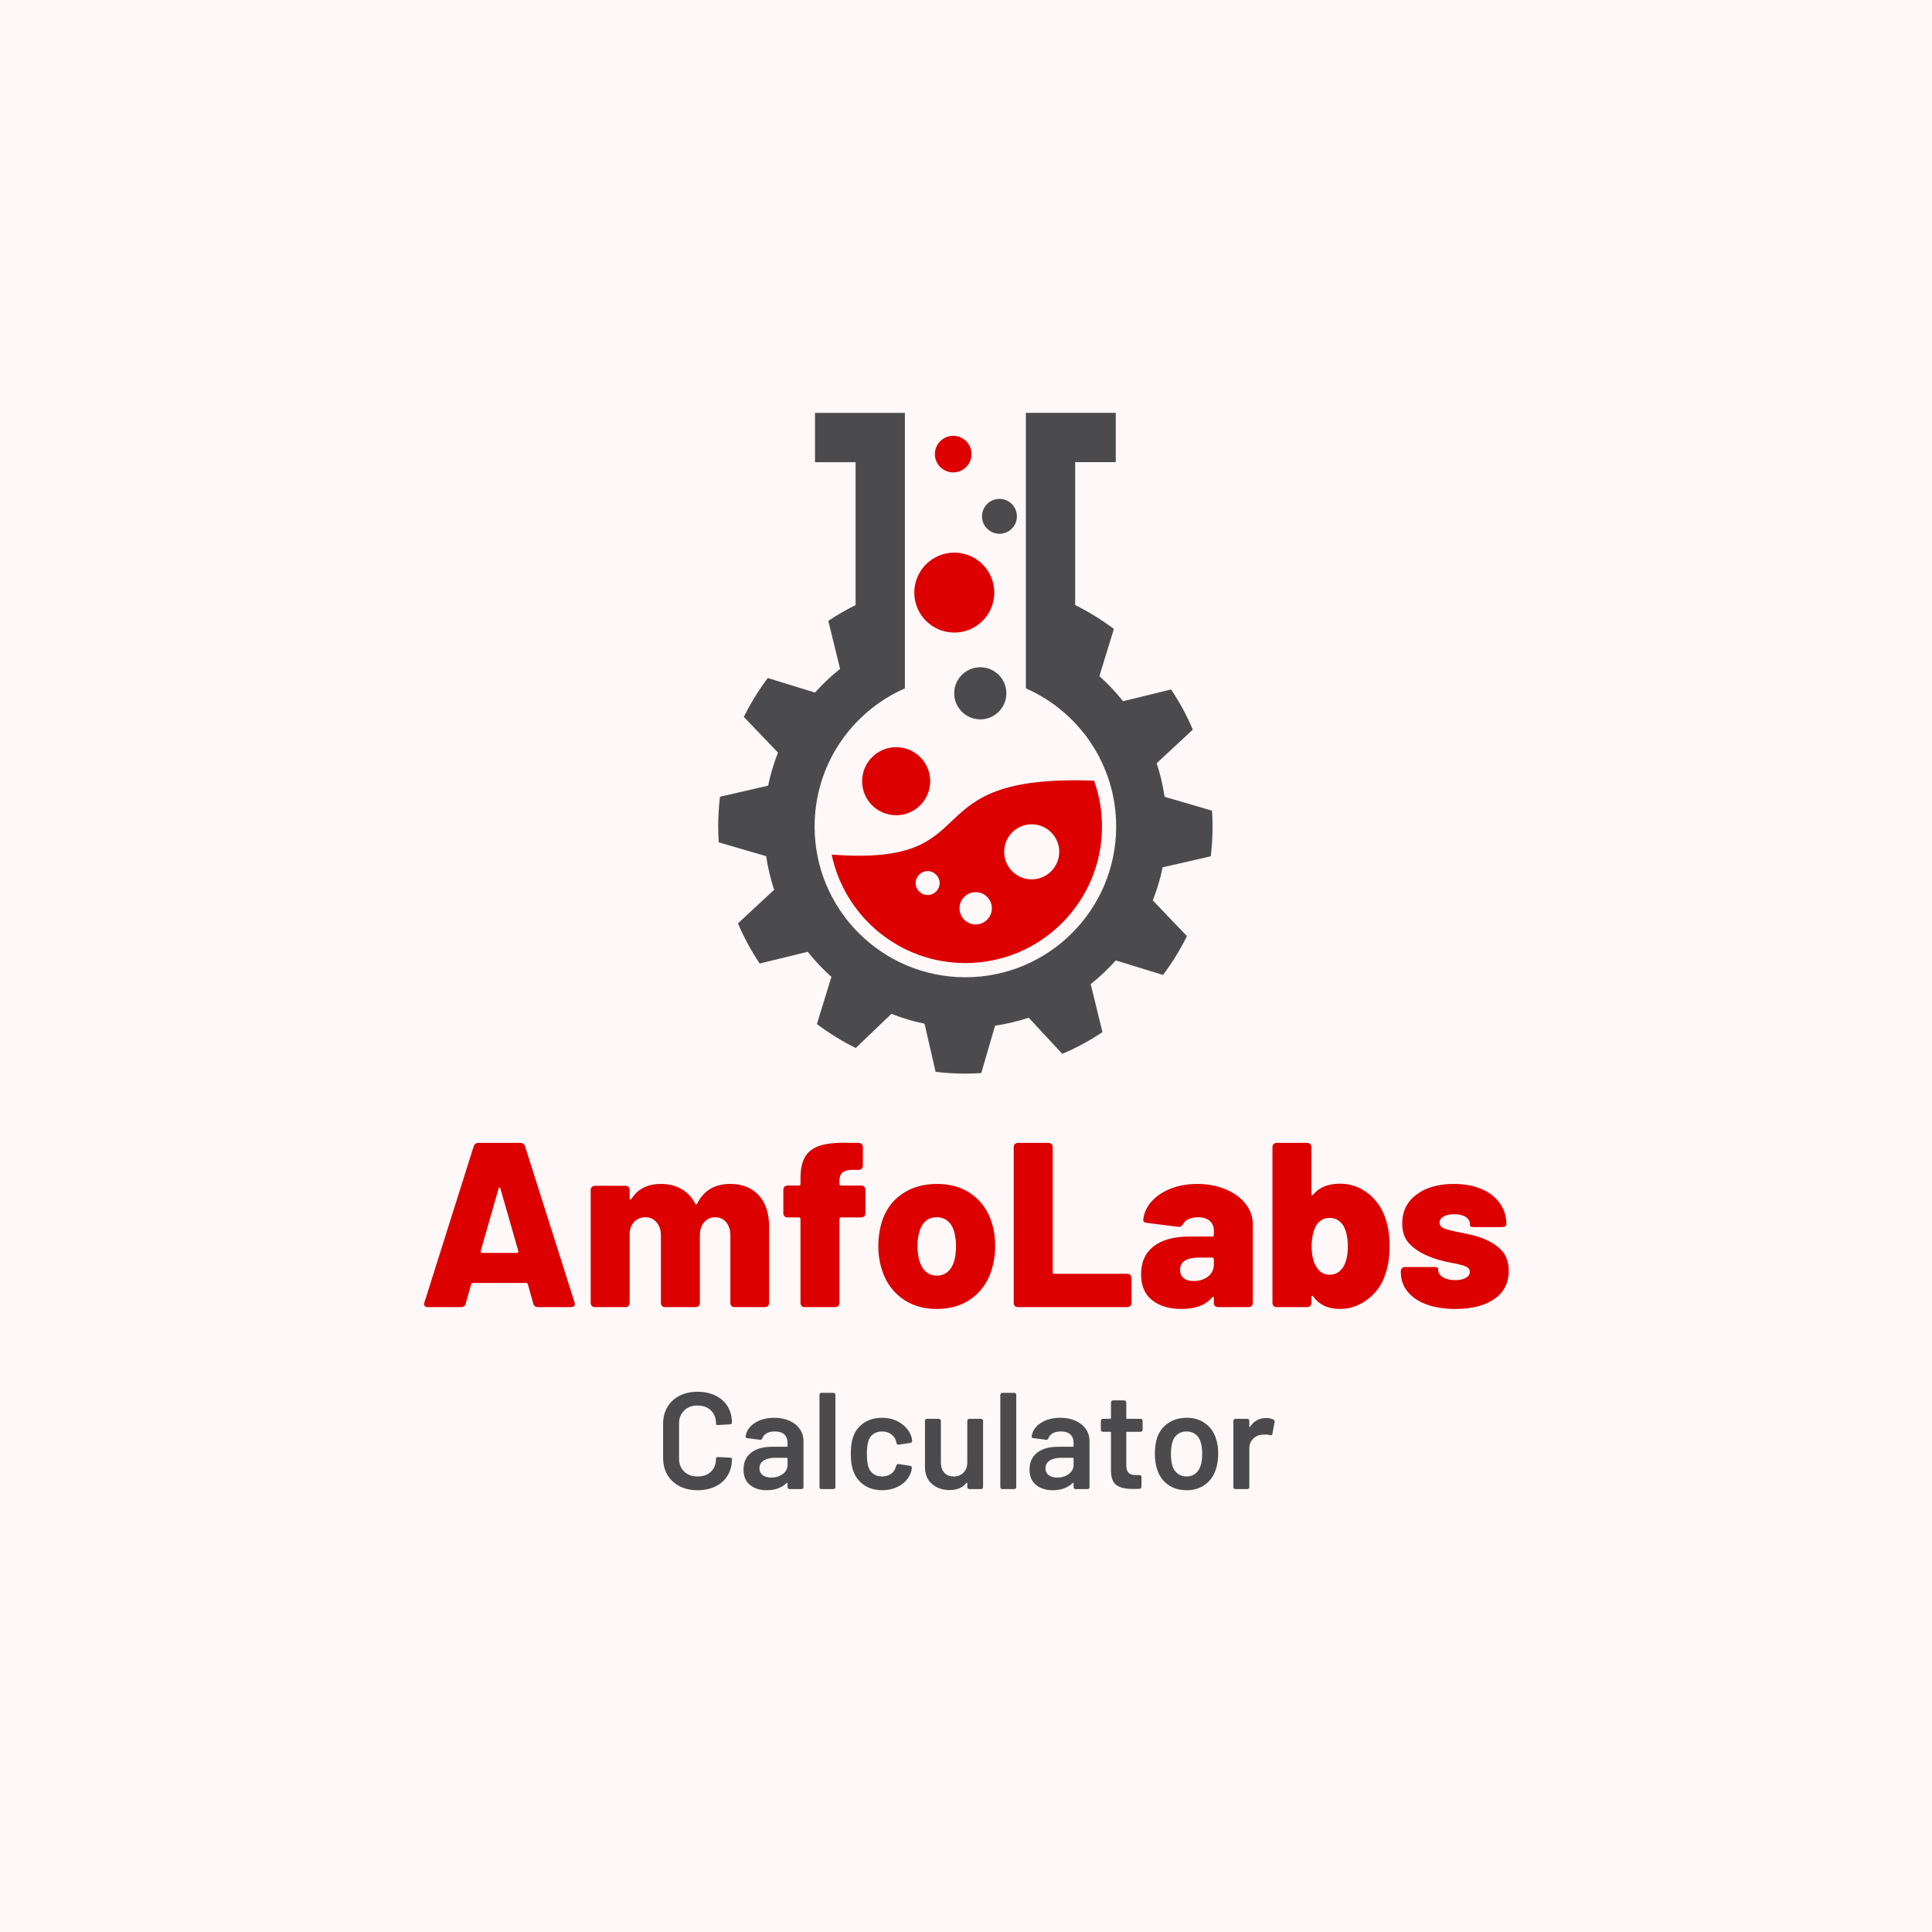 <svg xmlns="http://www.w3.org/2000/svg" width="375" viewBox="0 0 375 375" height="375" version="1.0"><defs><clipPath id="a"><path d="M 139.383 80.133 L 235.383 80.133 L 235.383 208.383 L 139.383 208.383 Z M 139.383 80.133"/></clipPath></defs><path fill="#FFF" d="M-37.5 -37.5H412.5V412.5H-37.5z"/><path fill="#FFF" d="M-37.5 -37.5H412.5V412.5H-37.5z"/><path fill="#FFF8F8" d="M-37.5 -37.5H412.5V412.5H-37.5z"/><path fill="#DC0000" d="M 185.02 84.59 C 186.98 84.59 188.574 86.184 188.574 88.145 C 188.574 90.105 186.98 91.695 185.02 91.695 C 183.055 91.695 181.461 90.105 181.461 88.145 C 181.461 86.18 183.055 84.59 185.02 84.59 Z M 185.02 84.59" fill-rule="evenodd"/><path fill="#DC0000" d="M 185.227 107.266 C 189.516 107.266 192.988 110.738 192.988 115.023 C 192.988 119.309 189.516 122.781 185.227 122.781 C 180.941 122.781 177.465 119.309 177.465 115.023 C 177.465 110.738 180.941 107.266 185.227 107.266 Z M 185.227 107.266" fill-rule="evenodd"/><path fill="#4B4B4D" d="M 193.996 96.832 C 195.867 96.832 197.383 98.352 197.383 100.219 C 197.383 102.09 195.863 103.605 193.996 103.605 C 192.125 103.605 190.605 102.09 190.605 100.219 C 190.605 98.352 192.125 96.832 193.996 96.832 Z M 193.996 96.832" fill-rule="evenodd"/><path fill="#DC0000" d="M 173.945 145.027 C 177.594 145.027 180.551 147.984 180.551 151.633 C 180.551 155.281 177.594 158.238 173.945 158.238 C 170.293 158.238 167.336 155.281 167.336 151.633 C 167.336 147.984 170.293 145.027 173.945 145.027 Z M 173.945 145.027" fill-rule="evenodd"/><path fill="#4B4B4D" d="M 190.273 129.512 C 193.07 129.512 195.336 131.777 195.336 134.57 C 195.336 137.363 193.07 139.629 190.273 139.629 C 187.477 139.629 185.211 137.363 185.211 134.57 C 185.211 131.777 187.477 129.512 190.273 129.512 Z M 190.273 129.512" fill-rule="evenodd"/><path fill="#DC0000" d="M 212.363 151.531 C 213.359 154.336 213.898 157.336 213.898 160.422 C 213.898 175.062 202.027 186.93 187.383 186.93 C 174.605 186.93 163.941 177.898 161.43 165.875 C 192.711 168.281 176.137 150.137 212.363 151.531 Z M 180.055 169.078 C 181.336 169.078 182.379 170.117 182.379 171.402 C 182.379 172.688 181.336 173.727 180.055 173.727 C 178.77 173.727 177.727 172.688 177.727 171.402 C 177.727 170.117 178.77 169.078 180.055 169.078 Z M 200.25 159.996 C 203.203 159.996 205.598 162.387 205.598 165.34 C 205.598 168.289 203.203 170.684 200.25 170.684 C 197.301 170.684 194.906 168.289 194.906 165.34 C 194.906 162.387 197.301 159.996 200.25 159.996 Z M 189.379 173.164 C 191.113 173.164 192.52 174.566 192.52 176.301 C 192.52 178.031 191.113 179.438 189.379 179.438 C 187.648 179.438 186.242 178.031 186.242 176.301 C 186.242 174.566 187.648 173.164 189.379 173.164 Z M 189.379 173.164" fill-rule="evenodd"/><g clip-path="url(#a)"><path fill="#4B4B4D" d="M 199.121 133.609 L 199.121 80.133 L 216.57 80.133 L 216.57 89.703 L 208.691 89.703 L 208.691 117.441 C 211.344 118.758 213.859 120.312 216.207 122.078 L 213.387 131.238 C 215.055 132.727 216.594 134.352 217.984 136.102 L 227.309 133.824 C 228.945 136.273 230.359 138.879 231.527 141.617 L 224.508 148.141 C 225.199 150.242 225.723 152.418 226.051 154.66 L 235.258 157.348 C 235.32 158.363 235.359 159.387 235.359 160.422 C 235.359 162.379 235.238 164.309 235.012 166.207 L 225.672 168.344 C 225.215 170.559 224.57 172.707 223.758 174.77 L 230.387 181.699 C 229.07 184.359 227.508 186.883 225.738 189.238 L 216.57 186.418 C 215.082 188.086 213.457 189.625 211.707 191.016 L 213.984 200.34 C 211.535 201.973 208.93 203.387 206.191 204.555 L 199.668 197.535 C 197.566 198.227 195.387 198.75 193.145 199.082 L 190.457 208.285 C 189.441 208.348 188.414 208.387 187.383 208.387 C 185.426 208.387 183.492 208.266 181.594 208.039 L 179.457 198.699 C 177.242 198.242 175.094 197.602 173.031 196.785 L 166.098 203.418 C 163.438 202.098 160.914 200.539 158.559 198.766 L 161.379 189.605 C 159.711 188.117 158.168 186.488 156.777 184.742 L 147.453 187.02 C 145.816 184.57 144.402 181.965 143.234 179.23 L 150.258 172.703 C 149.562 170.605 149.043 168.426 148.711 166.184 L 139.504 163.5 C 139.441 162.48 139.402 161.457 139.402 160.422 C 139.402 158.465 139.523 156.535 139.75 154.641 L 149.094 152.5 C 149.551 150.285 150.191 148.141 151.008 146.078 L 144.375 139.148 C 145.695 136.484 147.254 133.961 149.027 131.605 L 158.191 134.426 C 159.68 132.758 161.309 131.219 163.059 129.828 L 160.777 120.508 C 162.469 119.379 164.238 118.352 166.07 117.445 L 166.07 89.707 L 158.191 89.707 L 158.191 80.137 L 175.641 80.137 L 175.641 133.617 C 165.32 138.141 158.113 148.438 158.113 160.426 C 158.113 176.586 171.219 189.684 187.383 189.684 C 203.543 189.684 216.648 176.586 216.648 160.426 C 216.648 148.438 209.438 138.137 199.121 133.613 Z M 199.121 133.609" fill-rule="evenodd"/></g><g fill="#DC0000"><g><g><path d="M 23.281 0 C 22.789 0 22.484 -0.227 22.359 -0.688 L 21.312 -4.422 C 21.281 -4.598 21.16 -4.688 20.953 -4.688 L 10.656 -4.688 C 10.477 -4.688 10.359 -4.598 10.297 -4.422 L 9.25 -0.688 C 9.125 -0.227 8.816 0 8.328 0 L 1.906 0 C 1.602 0 1.391 -0.082 1.266 -0.25 C 1.148 -0.414 1.141 -0.633 1.234 -0.906 L 10.797 -31.203 C 10.941 -31.648 11.258 -31.875 11.75 -31.875 L 19.812 -31.875 C 20.332 -31.875 20.648 -31.648 20.766 -31.203 L 30.375 -0.906 C 30.406 -0.844 30.422 -0.738 30.422 -0.594 C 30.422 -0.195 30.18 0 29.703 0 Z M 12.156 -10.797 C 12.156 -10.609 12.25 -10.516 12.438 -10.516 L 19.172 -10.516 C 19.297 -10.516 19.379 -10.551 19.422 -10.625 C 19.473 -10.707 19.484 -10.797 19.453 -10.891 L 15.984 -23 C 15.953 -23.156 15.898 -23.234 15.828 -23.234 C 15.754 -23.234 15.688 -23.156 15.625 -23 L 12.156 -10.891 Z M 12.156 -10.797" transform="translate(81.146 253.708)"/></g></g></g><g fill="#DC0000"><g><g><path d="M 28.969 -23.906 C 31.332 -23.906 33.18 -23.176 34.516 -21.719 C 35.859 -20.27 36.531 -18.223 36.531 -15.578 L 36.531 -0.812 C 36.531 -0.57 36.453 -0.375 36.297 -0.219 C 36.148 -0.07 35.953 0 35.703 0 L 29.828 0 C 29.586 0 29.391 -0.07 29.234 -0.219 C 29.086 -0.375 29.016 -0.57 29.016 -0.812 L 29.016 -13.938 C 29.016 -14.969 28.75 -15.805 28.219 -16.453 C 27.688 -17.109 26.977 -17.438 26.094 -17.438 C 25.219 -17.438 24.5 -17.117 23.938 -16.484 C 23.375 -15.848 23.094 -15 23.094 -13.938 L 23.094 -0.812 C 23.094 -0.57 23.016 -0.375 22.859 -0.219 C 22.711 -0.07 22.516 0 22.266 0 L 16.344 0 C 16.102 0 15.906 -0.07 15.75 -0.219 C 15.602 -0.375 15.531 -0.57 15.531 -0.812 L 15.531 -13.938 C 15.531 -14.969 15.25 -15.805 14.688 -16.453 C 14.125 -17.109 13.406 -17.438 12.531 -17.438 C 11.707 -17.438 11.02 -17.176 10.469 -16.656 C 9.926 -16.145 9.594 -15.469 9.469 -14.625 L 9.469 -0.812 C 9.469 -0.57 9.391 -0.375 9.234 -0.219 C 9.086 -0.07 8.895 0 8.656 0 L 2.734 0 C 2.492 0 2.297 -0.07 2.141 -0.219 C 1.984 -0.375 1.906 -0.57 1.906 -0.812 L 1.906 -22.734 C 1.906 -22.973 1.984 -23.164 2.141 -23.312 C 2.297 -23.469 2.492 -23.547 2.734 -23.547 L 8.656 -23.547 C 8.895 -23.547 9.086 -23.469 9.234 -23.312 C 9.391 -23.164 9.469 -22.973 9.469 -22.734 L 9.469 -21.141 C 9.469 -20.984 9.504 -20.895 9.578 -20.875 C 9.66 -20.863 9.75 -20.922 9.844 -21.047 C 11.051 -22.953 12.961 -23.906 15.578 -23.906 C 17.066 -23.906 18.379 -23.578 19.516 -22.922 C 20.648 -22.273 21.539 -21.332 22.188 -20.094 C 22.238 -19.969 22.301 -19.91 22.375 -19.922 C 22.457 -19.941 22.531 -20.008 22.594 -20.125 C 23.863 -22.645 25.988 -23.906 28.969 -23.906 Z M 28.969 -23.906" transform="translate(112.748 253.708)"/></g></g></g><g fill="#DC0000"><g><g><path d="M 16.172 -23.594 C 16.41 -23.594 16.602 -23.516 16.75 -23.359 C 16.906 -23.211 16.984 -23.016 16.984 -22.766 L 16.984 -18.219 C 16.984 -17.977 16.906 -17.781 16.75 -17.625 C 16.602 -17.477 16.41 -17.406 16.172 -17.406 L 12.25 -17.406 C 12.039 -17.406 11.938 -17.297 11.938 -17.078 L 11.938 -0.812 C 11.938 -0.57 11.859 -0.375 11.703 -0.219 C 11.555 -0.07 11.359 0 11.109 0 L 5.188 0 C 4.945 0 4.75 -0.07 4.594 -0.219 C 4.445 -0.375 4.375 -0.57 4.375 -0.812 L 4.375 -17.078 C 4.375 -17.297 4.266 -17.406 4.047 -17.406 L 1.875 -17.406 C 1.625 -17.406 1.422 -17.477 1.266 -17.625 C 1.117 -17.781 1.047 -17.977 1.047 -18.219 L 1.047 -22.766 C 1.047 -23.016 1.117 -23.211 1.266 -23.359 C 1.422 -23.516 1.625 -23.594 1.875 -23.594 L 4.047 -23.594 C 4.266 -23.594 4.375 -23.695 4.375 -23.906 L 4.375 -25.047 C 4.375 -26.836 4.691 -28.242 5.328 -29.266 C 5.961 -30.285 6.977 -31 8.375 -31.406 C 9.77 -31.812 11.672 -31.969 14.078 -31.875 L 15.672 -31.875 C 15.91 -31.875 16.102 -31.797 16.25 -31.641 C 16.406 -31.492 16.484 -31.301 16.484 -31.062 L 16.484 -27.469 C 16.484 -27.219 16.406 -27.016 16.25 -26.859 C 16.102 -26.711 15.91 -26.641 15.672 -26.641 L 14.172 -26.641 C 13.348 -26.578 12.77 -26.379 12.438 -26.047 C 12.102 -25.711 11.938 -25.156 11.938 -24.375 L 11.938 -23.906 C 11.938 -23.695 12.039 -23.594 12.25 -23.594 Z M 16.172 -23.594" transform="translate(150.998 253.708)"/></g></g></g><g fill="#DC0000"><g><g><path d="M 12.703 0.359 C 9.973 0.359 7.66 -0.367 5.766 -1.828 C 3.867 -3.285 2.582 -5.258 1.906 -7.75 C 1.539 -8.988 1.359 -10.352 1.359 -11.844 C 1.359 -13.363 1.555 -14.836 1.953 -16.266 C 2.648 -18.66 3.945 -20.531 5.844 -21.875 C 7.75 -23.227 10.051 -23.906 12.75 -23.906 C 15.426 -23.906 17.688 -23.227 19.531 -21.875 C 21.383 -20.531 22.676 -18.676 23.406 -16.312 C 23.832 -14.938 24.047 -13.477 24.047 -11.938 C 24.047 -10.539 23.879 -9.203 23.547 -7.922 C 22.91 -5.367 21.633 -3.348 19.719 -1.859 C 17.812 -0.379 15.473 0.359 12.703 0.359 Z M 12.703 -6.109 C 13.586 -6.109 14.328 -6.383 14.922 -6.938 C 15.516 -7.5 15.93 -8.27 16.172 -9.25 C 16.348 -10.039 16.438 -10.906 16.438 -11.844 C 16.438 -12.75 16.332 -13.629 16.125 -14.484 C 15.883 -15.422 15.473 -16.145 14.891 -16.656 C 14.316 -17.176 13.586 -17.438 12.703 -17.438 C 11.797 -17.438 11.062 -17.176 10.5 -16.656 C 9.938 -16.145 9.535 -15.422 9.297 -14.484 C 9.078 -13.816 8.969 -12.938 8.969 -11.844 C 8.969 -10.906 9.062 -10.039 9.25 -9.25 C 9.52 -8.27 9.941 -7.5 10.516 -6.938 C 11.098 -6.383 11.828 -6.109 12.703 -6.109 Z M 12.703 -6.109" transform="translate(169.121 253.708)"/></g></g></g><g fill="#DC0000"><g><g><path d="M 3.047 0 C 2.805 0 2.609 -0.07 2.453 -0.219 C 2.305 -0.375 2.234 -0.57 2.234 -0.812 L 2.234 -31.062 C 2.234 -31.301 2.305 -31.492 2.453 -31.641 C 2.609 -31.797 2.805 -31.875 3.047 -31.875 L 8.969 -31.875 C 9.219 -31.875 9.414 -31.797 9.562 -31.641 C 9.719 -31.492 9.797 -31.301 9.797 -31.062 L 9.797 -6.781 C 9.797 -6.57 9.898 -6.469 10.109 -6.469 L 24.281 -6.469 C 24.52 -6.469 24.711 -6.391 24.859 -6.234 C 25.016 -6.086 25.094 -5.891 25.094 -5.641 L 25.094 -0.812 C 25.094 -0.57 25.016 -0.375 24.859 -0.219 C 24.711 -0.07 24.52 0 24.281 0 Z M 3.047 0" transform="translate(194.53 253.708)"/></g></g></g><g fill="#DC0000"><g><g><path d="M 11.797 -23.906 C 13.797 -23.906 15.613 -23.562 17.25 -22.875 C 18.895 -22.195 20.188 -21.258 21.125 -20.062 C 22.07 -18.863 22.547 -17.535 22.547 -16.078 L 22.547 -0.812 C 22.547 -0.57 22.469 -0.375 22.312 -0.219 C 22.164 -0.07 21.969 0 21.719 0 L 15.812 0 C 15.562 0 15.359 -0.07 15.203 -0.219 C 15.055 -0.375 14.984 -0.57 14.984 -0.812 L 14.984 -1.734 C 14.984 -1.879 14.941 -1.969 14.859 -2 C 14.785 -2.031 14.707 -1.988 14.625 -1.875 C 13.406 -0.383 11.445 0.359 8.75 0.359 C 6.344 0.359 4.426 -0.207 3 -1.344 C 1.57 -2.477 0.859 -4.156 0.859 -6.375 C 0.859 -8.719 1.672 -10.523 3.297 -11.797 C 4.922 -13.066 7.27 -13.703 10.344 -13.703 L 14.672 -13.703 C 14.879 -13.703 14.984 -13.812 14.984 -14.031 L 14.984 -14.797 C 14.984 -15.617 14.719 -16.266 14.188 -16.734 C 13.656 -17.203 12.906 -17.438 11.938 -17.438 C 11.238 -17.438 10.633 -17.32 10.125 -17.094 C 9.625 -16.875 9.27 -16.566 9.062 -16.172 C 8.914 -15.953 8.77 -15.789 8.625 -15.688 C 8.488 -15.582 8.316 -15.547 8.109 -15.578 L 2 -16.344 C 1.457 -16.406 1.219 -16.617 1.281 -16.984 C 1.426 -18.297 1.969 -19.473 2.906 -20.516 C 3.852 -21.566 5.094 -22.395 6.625 -23 C 8.156 -23.602 9.879 -23.906 11.797 -23.906 Z M 11.016 -5.062 C 12.172 -5.062 13.117 -5.352 13.859 -5.938 C 14.609 -6.531 14.984 -7.316 14.984 -8.297 L 14.984 -9.297 C 14.984 -9.504 14.879 -9.609 14.672 -9.609 L 12.031 -9.609 C 10.875 -9.609 9.984 -9.41 9.359 -9.016 C 8.734 -8.617 8.422 -8.023 8.422 -7.234 C 8.422 -6.566 8.648 -6.035 9.109 -5.641 C 9.566 -5.254 10.203 -5.062 11.016 -5.062 Z M 11.016 -5.062" transform="translate(220.622 253.708)"/></g></g></g><g fill="#DC0000"><g><g><path d="M 23.781 -17.625 C 24.414 -15.957 24.734 -14.047 24.734 -11.891 C 24.734 -9.879 24.488 -8.133 24 -6.656 C 23.395 -4.582 22.254 -2.895 20.578 -1.594 C 18.91 -0.289 17.094 0.359 15.125 0.359 C 12.812 0.359 11.078 -0.441 9.922 -2.047 C 9.836 -2.172 9.754 -2.219 9.672 -2.188 C 9.598 -2.156 9.562 -2.062 9.562 -1.906 L 9.562 -0.812 C 9.562 -0.57 9.484 -0.375 9.328 -0.219 C 9.18 -0.07 8.988 0 8.75 0 L 2.828 0 C 2.578 0 2.375 -0.07 2.219 -0.219 C 2.07 -0.375 2 -0.57 2 -0.812 L 2 -31.062 C 2 -31.301 2.07 -31.492 2.219 -31.641 C 2.375 -31.797 2.578 -31.875 2.828 -31.875 L 8.75 -31.875 C 8.988 -31.875 9.18 -31.797 9.328 -31.641 C 9.484 -31.492 9.562 -31.301 9.562 -31.062 L 9.562 -22 C 9.562 -21.844 9.598 -21.75 9.672 -21.719 C 9.754 -21.695 9.836 -21.742 9.922 -21.859 C 11.078 -23.254 12.812 -23.953 15.125 -23.953 C 17.062 -23.953 18.812 -23.367 20.375 -22.203 C 21.945 -21.035 23.082 -19.508 23.781 -17.625 Z M 15.844 -7.969 C 16.363 -8.938 16.625 -10.195 16.625 -11.75 C 16.625 -13.383 16.352 -14.707 15.812 -15.719 C 15.164 -16.781 14.254 -17.312 13.078 -17.312 C 11.953 -17.312 11.07 -16.797 10.438 -15.766 C 9.883 -14.754 9.609 -13.414 9.609 -11.75 C 9.609 -10.227 9.867 -8.984 10.391 -8.016 C 11.023 -6.859 11.922 -6.281 13.078 -6.281 C 14.285 -6.281 15.207 -6.844 15.844 -7.969 Z M 15.844 -7.969" transform="translate(244.984 253.708)"/></g></g></g><g fill="#DC0000"><g><g><path d="M 11.938 0.359 C 9.781 0.359 7.906 0.066 6.312 -0.516 C 4.719 -1.109 3.488 -1.941 2.625 -3.016 C 1.758 -4.098 1.328 -5.336 1.328 -6.734 L 1.328 -6.969 C 1.328 -7.207 1.398 -7.398 1.547 -7.547 C 1.703 -7.703 1.898 -7.781 2.141 -7.781 L 7.75 -7.781 C 8.289 -7.781 8.562 -7.691 8.562 -7.516 L 8.562 -7.234 C 8.562 -6.66 8.875 -6.18 9.5 -5.797 C 10.125 -5.422 10.922 -5.234 11.891 -5.234 C 12.734 -5.234 13.414 -5.379 13.938 -5.672 C 14.457 -5.961 14.719 -6.348 14.719 -6.828 C 14.719 -7.316 14.441 -7.676 13.891 -7.906 C 13.348 -8.133 12.484 -8.352 11.297 -8.562 C 9.379 -8.926 7.832 -9.367 6.656 -9.891 C 5.133 -10.523 3.91 -11.328 2.984 -12.297 C 2.055 -13.266 1.594 -14.57 1.594 -16.219 C 1.594 -18.582 2.508 -20.453 4.344 -21.828 C 6.188 -23.211 8.609 -23.906 11.609 -23.906 C 13.648 -23.906 15.438 -23.578 16.969 -22.922 C 18.5 -22.273 19.688 -21.359 20.531 -20.172 C 21.383 -18.992 21.812 -17.629 21.812 -16.078 C 21.812 -15.922 21.734 -15.789 21.578 -15.688 C 21.43 -15.582 21.238 -15.531 21 -15.531 L 15.578 -15.531 C 15.023 -15.531 14.75 -15.625 14.75 -15.812 L 14.75 -16.078 C 14.75 -16.648 14.477 -17.117 13.938 -17.484 C 13.395 -17.848 12.648 -18.031 11.703 -18.031 C 10.859 -18.031 10.172 -17.883 9.641 -17.594 C 9.109 -17.312 8.844 -16.91 8.844 -16.391 C 8.844 -15.879 9.129 -15.508 9.703 -15.281 C 10.273 -15.051 11.242 -14.801 12.609 -14.531 C 14.461 -14.164 15.707 -13.875 16.344 -13.656 C 18.195 -13.051 19.645 -12.234 20.688 -11.203 C 21.738 -10.172 22.266 -8.789 22.266 -7.062 C 22.266 -4.688 21.332 -2.852 19.469 -1.562 C 17.602 -0.281 15.094 0.359 11.938 0.359 Z M 11.938 0.359" transform="translate(270.575 253.708)"/></g></g></g><g fill="#4B4B4D"><g><g><path d="M 8.188 0.219 C 6.852 0.219 5.68 -0.039 4.672 -0.562 C 3.66 -1.094 2.879 -1.828 2.328 -2.766 C 1.773 -3.711 1.5 -4.812 1.5 -6.062 L 1.5 -12.656 C 1.5 -13.895 1.773 -14.984 2.328 -15.922 C 2.879 -16.867 3.66 -17.598 4.672 -18.109 C 5.68 -18.629 6.852 -18.891 8.188 -18.891 C 9.508 -18.891 10.676 -18.641 11.688 -18.141 C 12.695 -17.648 13.477 -16.945 14.031 -16.031 C 14.582 -15.125 14.859 -14.078 14.859 -12.891 C 14.859 -12.711 14.727 -12.602 14.469 -12.562 L 12.203 -12.438 L 12.094 -12.438 C 11.875 -12.438 11.766 -12.477 11.766 -12.562 L 11.766 -12.734 C 11.766 -13.773 11.441 -14.613 10.797 -15.25 C 10.148 -15.895 9.281 -16.219 8.188 -16.219 C 7.102 -16.219 6.234 -15.895 5.578 -15.25 C 4.922 -14.613 4.594 -13.773 4.594 -12.734 L 4.594 -5.922 C 4.594 -4.891 4.922 -4.051 5.578 -3.406 C 6.234 -2.77 7.102 -2.453 8.188 -2.453 C 9.281 -2.453 10.148 -2.766 10.797 -3.391 C 11.441 -4.023 11.766 -4.867 11.766 -5.922 C 11.766 -6.016 11.805 -6.094 11.891 -6.156 C 11.973 -6.219 12.078 -6.238 12.203 -6.219 L 14.438 -6.109 C 14.719 -6.078 14.859 -6.035 14.859 -5.984 L 14.859 -5.844 C 14.859 -4.633 14.582 -3.57 14.031 -2.656 C 13.477 -1.738 12.695 -1.031 11.688 -0.531 C 10.676 -0.031 9.508 0.219 8.188 0.219 Z M 8.188 0.219" transform="translate(127.212 289.033)"/></g></g></g><g fill="#4B4B4D"><g><g><path d="M 6.859 -13.844 C 7.984 -13.844 8.973 -13.645 9.828 -13.25 C 10.691 -12.863 11.352 -12.328 11.812 -11.641 C 12.281 -10.961 12.516 -10.188 12.516 -9.312 L 12.516 -0.422 C 12.516 -0.141 12.375 0 12.094 0 L 9.844 0 C 9.562 0 9.422 -0.141 9.422 -0.422 L 9.422 -1.094 C 9.422 -1.164 9.398 -1.207 9.359 -1.219 C 9.328 -1.227 9.285 -1.211 9.234 -1.172 C 8.273 -0.242 6.992 0.219 5.391 0.219 C 4.078 0.219 2.992 -0.117 2.141 -0.797 C 1.297 -1.473 0.875 -2.477 0.875 -3.812 C 0.875 -5.195 1.359 -6.273 2.328 -7.047 C 3.305 -7.828 4.676 -8.219 6.438 -8.219 L 9.266 -8.219 C 9.367 -8.219 9.422 -8.27 9.422 -8.375 L 9.422 -9 C 9.422 -9.688 9.211 -10.223 8.797 -10.609 C 8.379 -10.992 7.758 -11.188 6.938 -11.188 C 6.312 -11.188 5.797 -11.07 5.391 -10.844 C 4.984 -10.625 4.707 -10.316 4.562 -9.922 C 4.488 -9.672 4.328 -9.555 4.078 -9.578 L 1.688 -9.875 C 1.539 -9.895 1.43 -9.938 1.359 -10 C 1.285 -10.062 1.258 -10.133 1.281 -10.219 C 1.438 -11.289 2.023 -12.16 3.047 -12.828 C 4.078 -13.504 5.348 -13.844 6.859 -13.844 Z M 6.25 -2.234 C 7.113 -2.234 7.859 -2.461 8.484 -2.922 C 9.109 -3.391 9.422 -3.984 9.422 -4.703 L 9.422 -5.922 C 9.422 -6.023 9.367 -6.078 9.266 -6.078 L 7.047 -6.078 C 6.098 -6.078 5.348 -5.898 4.797 -5.547 C 4.242 -5.191 3.969 -4.688 3.969 -4.031 C 3.969 -3.457 4.18 -3.016 4.609 -2.703 C 5.035 -2.391 5.582 -2.234 6.25 -2.234 Z M 6.25 -2.234" transform="translate(143.44 289.033)"/></g></g></g><g fill="#4B4B4D"><g><g><path d="M 2.109 0 C 1.828 0 1.688 -0.141 1.688 -0.422 L 1.688 -18.25 C 1.688 -18.539 1.828 -18.688 2.109 -18.688 L 4.344 -18.688 C 4.633 -18.688 4.781 -18.539 4.781 -18.25 L 4.781 -0.422 C 4.781 -0.141 4.633 0 4.344 0 Z M 2.109 0" transform="translate(157.373 289.033)"/></g></g></g><g fill="#4B4B4D"><g><g><path d="M 7.344 0.219 C 5.969 0.219 4.781 -0.129 3.781 -0.828 C 2.789 -1.535 2.098 -2.488 1.703 -3.688 C 1.422 -4.488 1.281 -5.555 1.281 -6.891 C 1.281 -8.172 1.422 -9.219 1.703 -10.031 C 2.078 -11.207 2.766 -12.133 3.766 -12.812 C 4.773 -13.5 5.969 -13.844 7.344 -13.844 C 8.727 -13.844 9.938 -13.492 10.969 -12.797 C 12 -12.109 12.688 -11.238 13.031 -10.188 C 13.082 -10.031 13.133 -9.785 13.188 -9.453 L 13.188 -9.344 C 13.188 -9.145 13.07 -9.02 12.844 -8.969 L 10.625 -8.625 L 10.516 -8.625 C 10.316 -8.625 10.191 -8.727 10.141 -8.938 L 10.062 -9.281 C 9.938 -9.82 9.625 -10.273 9.125 -10.641 C 8.625 -11.004 8.031 -11.188 7.344 -11.188 C 6.664 -11.188 6.086 -11.008 5.609 -10.656 C 5.141 -10.312 4.828 -9.836 4.672 -9.234 C 4.492 -8.66 4.406 -7.867 4.406 -6.859 C 4.406 -5.879 4.484 -5.086 4.641 -4.484 C 4.816 -3.859 5.133 -3.363 5.594 -3 C 6.062 -2.633 6.645 -2.453 7.344 -2.453 C 8.02 -2.453 8.602 -2.625 9.094 -2.969 C 9.582 -3.32 9.895 -3.781 10.031 -4.344 L 10.062 -4.484 C 10.082 -4.566 10.141 -4.656 10.234 -4.75 C 10.328 -4.844 10.438 -4.879 10.562 -4.859 L 12.781 -4.516 C 13.008 -4.461 13.125 -4.336 13.125 -4.141 C 13.125 -4.023 13.094 -3.812 13.031 -3.5 C 12.688 -2.352 12 -1.445 10.969 -0.781 C 9.938 -0.113 8.727 0.219 7.344 0.219 Z M 7.344 0.219" transform="translate(163.86 289.033)"/></g></g></g><g fill="#4B4B4D"><g><g><path d="M 9.719 -13.203 C 9.719 -13.492 9.859 -13.641 10.141 -13.641 L 12.359 -13.641 C 12.641 -13.641 12.781 -13.492 12.781 -13.203 L 12.781 -0.422 C 12.781 -0.141 12.641 0 12.359 0 L 10.141 0 C 9.859 0 9.719 -0.141 9.719 -0.422 L 9.719 -1.125 C 9.719 -1.195 9.691 -1.238 9.641 -1.25 C 9.598 -1.27 9.562 -1.242 9.531 -1.172 C 8.812 -0.266 7.723 0.188 6.266 0.188 C 4.922 0.188 3.789 -0.203 2.875 -0.984 C 1.957 -1.766 1.5 -2.879 1.5 -4.328 L 1.5 -13.203 C 1.5 -13.492 1.641 -13.641 1.922 -13.641 L 4.156 -13.641 C 4.445 -13.641 4.594 -13.492 4.594 -13.203 L 4.594 -5.203 C 4.594 -4.367 4.805 -3.703 5.234 -3.203 C 5.672 -2.703 6.285 -2.453 7.078 -2.453 C 7.867 -2.453 8.504 -2.703 8.984 -3.203 C 9.473 -3.703 9.719 -4.367 9.719 -5.203 Z M 9.719 -13.203" transform="translate(178.033 289.033)"/></g></g></g><g fill="#4B4B4D"><g><g><path d="M 2.109 0 C 1.828 0 1.688 -0.141 1.688 -0.422 L 1.688 -18.25 C 1.688 -18.539 1.828 -18.688 2.109 -18.688 L 4.344 -18.688 C 4.633 -18.688 4.781 -18.539 4.781 -18.25 L 4.781 -0.422 C 4.781 -0.141 4.633 0 4.344 0 Z M 2.109 0" transform="translate(192.473 289.033)"/></g></g></g><g fill="#4B4B4D"><g><g><path d="M 6.859 -13.844 C 7.984 -13.844 8.973 -13.645 9.828 -13.25 C 10.691 -12.863 11.352 -12.328 11.812 -11.641 C 12.281 -10.961 12.516 -10.188 12.516 -9.312 L 12.516 -0.422 C 12.516 -0.141 12.375 0 12.094 0 L 9.844 0 C 9.562 0 9.422 -0.141 9.422 -0.422 L 9.422 -1.094 C 9.422 -1.164 9.398 -1.207 9.359 -1.219 C 9.328 -1.227 9.285 -1.211 9.234 -1.172 C 8.273 -0.242 6.992 0.219 5.391 0.219 C 4.078 0.219 2.992 -0.117 2.141 -0.797 C 1.297 -1.473 0.875 -2.477 0.875 -3.812 C 0.875 -5.195 1.359 -6.273 2.328 -7.047 C 3.305 -7.828 4.676 -8.219 6.438 -8.219 L 9.266 -8.219 C 9.367 -8.219 9.422 -8.27 9.422 -8.375 L 9.422 -9 C 9.422 -9.688 9.211 -10.223 8.797 -10.609 C 8.379 -10.992 7.758 -11.188 6.938 -11.188 C 6.312 -11.188 5.797 -11.07 5.391 -10.844 C 4.984 -10.625 4.707 -10.316 4.562 -9.922 C 4.488 -9.672 4.328 -9.555 4.078 -9.578 L 1.688 -9.875 C 1.539 -9.895 1.43 -9.938 1.359 -10 C 1.285 -10.062 1.258 -10.133 1.281 -10.219 C 1.438 -11.289 2.023 -12.16 3.047 -12.828 C 4.078 -13.504 5.348 -13.844 6.859 -13.844 Z M 6.25 -2.234 C 7.113 -2.234 7.859 -2.461 8.484 -2.922 C 9.109 -3.391 9.422 -3.984 9.422 -4.703 L 9.422 -5.922 C 9.422 -6.023 9.367 -6.078 9.266 -6.078 L 7.047 -6.078 C 6.098 -6.078 5.348 -5.898 4.797 -5.547 C 4.242 -5.191 3.969 -4.688 3.969 -4.031 C 3.969 -3.457 4.18 -3.016 4.609 -2.703 C 5.035 -2.391 5.582 -2.234 6.25 -2.234 Z M 6.25 -2.234" transform="translate(198.959 289.033)"/></g></g></g><g fill="#4B4B4D"><g><g><path d="M 8.891 -11.562 C 8.891 -11.27 8.742 -11.125 8.453 -11.125 L 5.875 -11.125 C 5.77 -11.125 5.719 -11.07 5.719 -10.969 L 5.719 -4.672 C 5.719 -3.973 5.863 -3.473 6.156 -3.172 C 6.445 -2.867 6.91 -2.719 7.547 -2.719 L 8.25 -2.719 C 8.531 -2.719 8.672 -2.578 8.672 -2.297 L 8.672 -0.5 C 8.672 -0.219 8.531 -0.066 8.25 -0.047 L 6.969 -0.031 C 5.562 -0.031 4.508 -0.273 3.812 -0.766 C 3.125 -1.254 2.77 -2.164 2.75 -3.5 L 2.75 -10.969 C 2.75 -11.07 2.695 -11.125 2.594 -11.125 L 1.203 -11.125 C 0.922 -11.125 0.781 -11.27 0.781 -11.562 L 0.781 -13.203 C 0.781 -13.492 0.922 -13.641 1.203 -13.641 L 2.594 -13.641 C 2.695 -13.641 2.75 -13.691 2.75 -13.797 L 2.75 -16.781 C 2.75 -17.07 2.891 -17.219 3.172 -17.219 L 5.281 -17.219 C 5.57 -17.219 5.719 -17.07 5.719 -16.781 L 5.719 -13.797 C 5.719 -13.691 5.77 -13.641 5.875 -13.641 L 8.453 -13.641 C 8.742 -13.641 8.891 -13.492 8.891 -13.203 Z M 8.891 -11.562" transform="translate(212.892 289.033)"/></g></g></g><g fill="#4B4B4D"><g><g><path d="M 7.469 0.219 C 6.062 0.219 4.852 -0.133 3.844 -0.844 C 2.832 -1.562 2.129 -2.551 1.734 -3.812 C 1.43 -4.688 1.281 -5.703 1.281 -6.859 C 1.281 -7.992 1.422 -9.008 1.703 -9.906 C 2.117 -11.145 2.832 -12.109 3.844 -12.797 C 4.852 -13.492 6.07 -13.844 7.5 -13.844 C 8.852 -13.844 10.02 -13.492 11 -12.797 C 11.988 -12.109 12.691 -11.148 13.109 -9.922 C 13.422 -9.066 13.578 -8.055 13.578 -6.891 C 13.578 -5.766 13.426 -4.75 13.125 -3.844 C 12.719 -2.582 12.016 -1.586 11.016 -0.859 C 10.023 -0.141 8.844 0.219 7.469 0.219 Z M 7.469 -2.453 C 8.125 -2.453 8.688 -2.641 9.156 -3.016 C 9.633 -3.391 9.973 -3.914 10.172 -4.594 C 10.367 -5.156 10.469 -5.898 10.469 -6.828 C 10.469 -7.703 10.375 -8.453 10.188 -9.078 C 10 -9.754 9.66 -10.273 9.172 -10.641 C 8.68 -11.004 8.098 -11.188 7.422 -11.188 C 6.742 -11.188 6.164 -11.004 5.688 -10.641 C 5.207 -10.273 4.867 -9.754 4.672 -9.078 C 4.492 -8.453 4.406 -7.703 4.406 -6.828 C 4.406 -5.961 4.492 -5.219 4.672 -4.594 C 4.867 -3.914 5.211 -3.391 5.703 -3.016 C 6.191 -2.641 6.781 -2.453 7.469 -2.453 Z M 7.469 -2.453" transform="translate(222.875 289.033)"/></g></g></g><g fill="#4B4B4D"><g><g><path d="M 8 -13.797 C 8.52 -13.797 8.992 -13.695 9.422 -13.5 C 9.629 -13.395 9.707 -13.219 9.656 -12.969 L 9.234 -10.75 C 9.211 -10.613 9.16 -10.523 9.078 -10.484 C 9.004 -10.453 8.891 -10.453 8.734 -10.484 C 8.516 -10.555 8.227 -10.594 7.875 -10.594 C 7.656 -10.594 7.484 -10.582 7.359 -10.562 C 6.617 -10.531 6 -10.27 5.5 -9.781 C 5 -9.289 4.75 -8.656 4.75 -7.875 L 4.75 -0.422 C 4.75 -0.141 4.609 0 4.328 0 L 2.078 0 C 1.797 0 1.656 -0.141 1.656 -0.422 L 1.656 -13.203 C 1.656 -13.492 1.797 -13.641 2.078 -13.641 L 4.328 -13.641 C 4.609 -13.641 4.75 -13.492 4.75 -13.203 L 4.75 -12.172 C 4.75 -12.098 4.766 -12.051 4.797 -12.031 C 4.836 -12.02 4.875 -12.047 4.906 -12.109 C 5.656 -13.234 6.688 -13.797 8 -13.797 Z M 8 -13.797" transform="translate(237.742 289.033)"/></g></g></g></svg>
